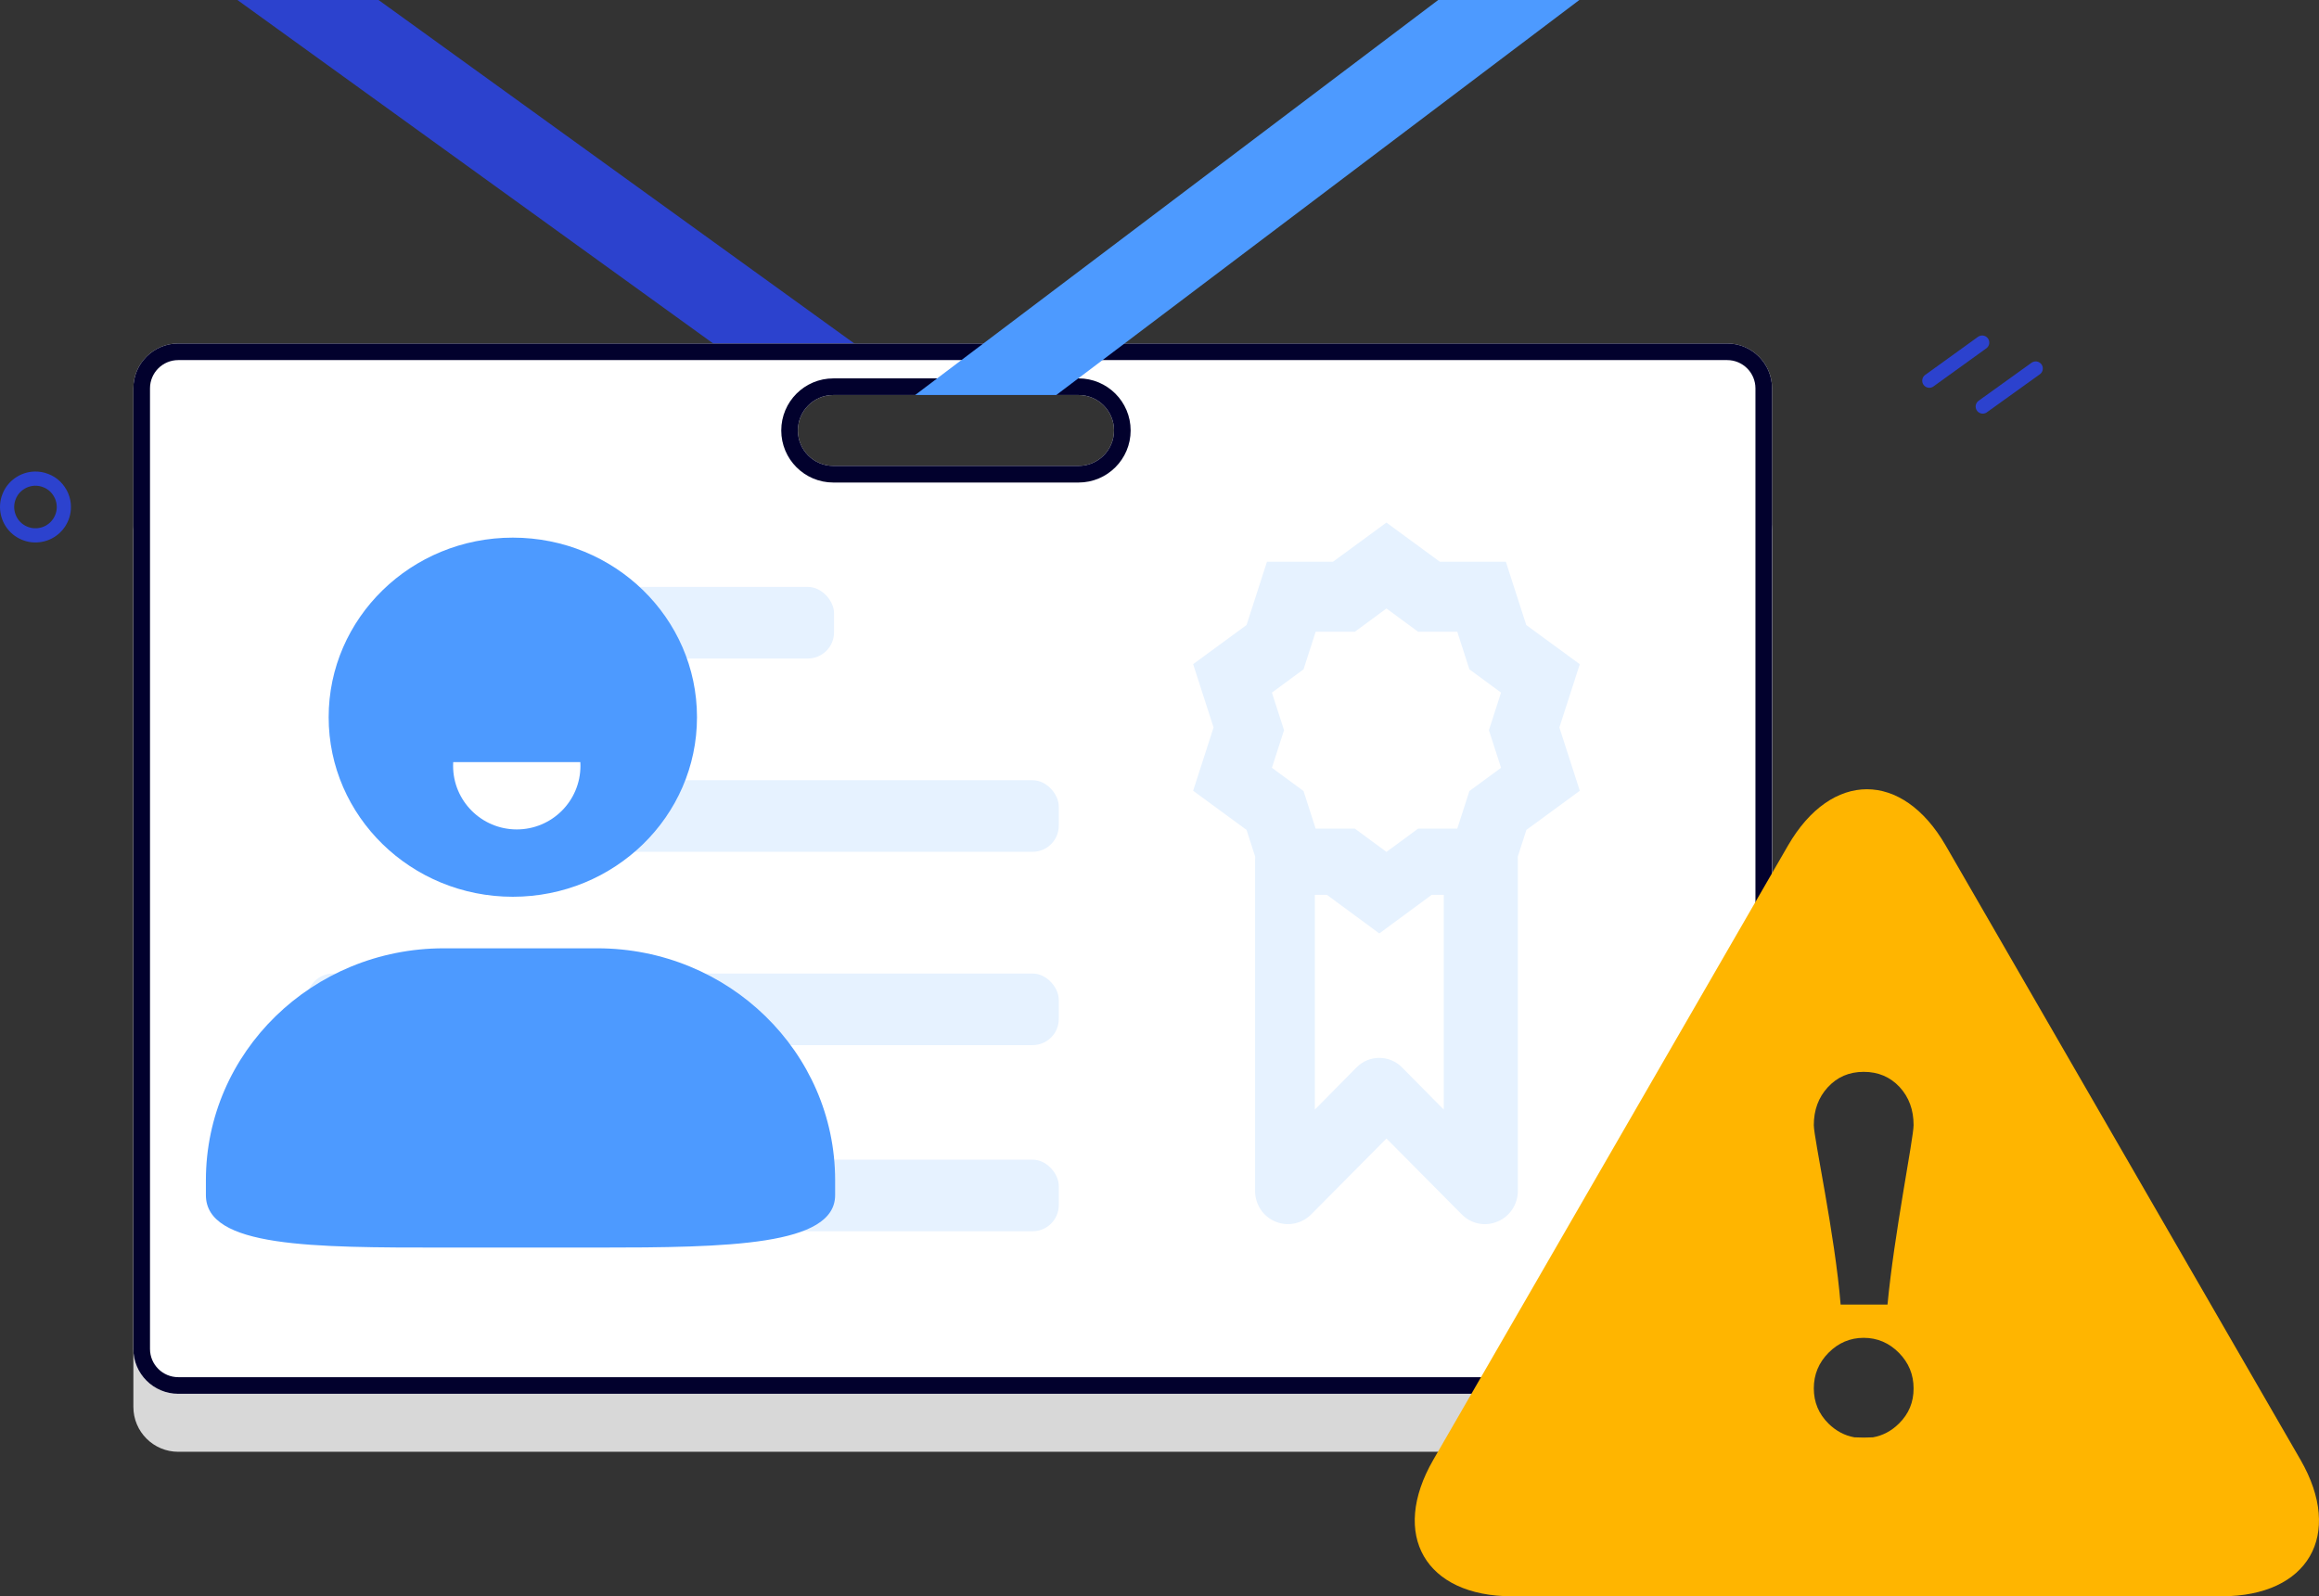 <?xml version="1.0" encoding="UTF-8"?>
<svg width="278.926px" height="192.047px" viewBox="0 0 278.926 192.047" version="1.1" xmlns="http://www.w3.org/2000/svg" xmlns:xlink="http://www.w3.org/1999/xlink">
    <rect x="0" y="0" width="278.926" height="192.047" fill="#333333" stroke="none"/>
    <title>license过期</title>
    <g id="新主题" stroke="none" stroke-width="1" fill="none" fill-rule="evenodd">
        <g id="v2.0插画库" transform="translate(-172.958, -5701)">
            <g id="license过期" transform="translate(173.812, 5701)">
                <polygon id="矩形备份-58" fill="#2C42CE" points="27.701 -1.41014936e-12 44.675 -1.41014936e-12 102.972 42.097 85.998 42.097"></polygon>
                <g id="编组-11备份-3" transform="translate(15.188, 41.322)">
                    <path d="M5.4,17.071 L191.7,17.071 C194.683,17.071 197.1,19.489 197.1,22.471 L197.1,127.941 C197.1,130.923 194.683,133.341 191.7,133.341 L5.4,133.341 C2.418,133.341 3.65231032e-16,130.923 0,127.941 L0,22.471 C-3.65231032e-16,19.489 2.418,17.071 5.4,17.071 Z" id="矩形" fill="#D8D8D8"></path>
                    <path d="M191.7,0 C194.683,1.62334195e-14 197.1,2.418 197.1,5.4 L197.1,120.964 C197.1,123.946 194.683,126.364 191.7,126.364 L5.4,126.364 C2.418,126.364 -1.41112581e-15,123.946 0,120.964 L0,5.4 C-3.65231026e-16,2.418 2.418,-2.11668872e-15 5.4,0 L191.7,0 Z M113.686,6.202 L84.19,6.202 C81.835,6.202 79.927,8.111 79.927,10.466 C79.927,12.821 81.835,14.73 84.19,14.73 L113.686,14.73 C116.041,14.73 117.95,12.821 117.95,10.466 C117.95,8.111 116.041,6.202 113.686,6.202 Z" id="形状结合" fill="#FFFFFF"></path>
                    <path d="M191.7,0 C194.683,0 197.1,2.418 197.1,5.4 L197.1,120.964 C197.1,123.946 194.683,126.364 191.7,126.364 L5.4,126.364 C2.418,126.364 0,123.946 0,120.964 L0,5.4 C0,2.418 2.418,0 5.4,0 L191.7,0 Z M191.7,2 L5.4,2 C3.522,2 2,3.522 2,5.4 L2,120.964 C2,122.842 3.522,124.364 5.4,124.364 L191.7,124.364 C193.578,124.364 195.1,122.842 195.1,120.964 L195.1,5.4 C195.1,3.522 193.578,2 191.7,2 Z M113.686,4.202 C117.145,4.202 119.95,7.006 119.95,10.466 C119.95,13.925 117.145,16.73 113.686,16.73 L84.19,16.73 C80.731,16.73 77.927,13.925 77.927,10.466 C77.927,7.006 80.731,4.202 84.19,4.202 L113.686,4.202 Z M113.686,6.202 L84.19,6.202 C81.835,6.202 79.927,8.111 79.927,10.466 C79.927,12.821 81.835,14.73 84.19,14.73 L113.686,14.73 C116.041,14.73 117.95,12.821 117.95,10.466 C117.95,8.111 116.041,6.202 113.686,6.202 Z" id="形状结合" fill="#02012D" fill-rule="nonzero"></path>
                    <g id="编组-15" transform="translate(20.875, 29.288)" fill="#E6F2FF">
                        <rect id="矩形" x="13.432" y="0" width="49.968" height="8.613" rx="3.15"></rect>
                        <rect id="矩形备份-52" x="13.432" y="23.257" width="77" height="8.613" rx="3.15"></rect>
                        <rect id="矩形备份-53" x="0" y="46.514" width="90.432" height="8.613" rx="3.15"></rect>
                        <rect id="矩形备份-57" x="0" y="68.907" width="90.432" height="8.613" rx="3.15"></rect>
                    </g>
                    <g id="编组-8" transform="translate(195.548, 84.501)"></g>
                </g>
                <path d="M165.901,62.872 L172.325,67.58 L180.266,67.58 L182.723,75.195 L189.147,79.903 L189.163,79.903 L186.705,87.519 L189.163,95.135 L182.739,99.842 L181.696,103.077 C181.705,103.201 181.71,103.326 181.712,103.451 L181.712,143.282 C181.711,144.893 180.748,146.346 179.27,146.962 C177.796,147.593 176.088,147.252 174.964,146.102 L165.909,136.973 L156.854,146.102 C155.724,147.244 154.022,147.586 152.544,146.968 C151.065,146.351 150.103,144.895 150.106,143.282 L150.106,103.451 C150.106,103.324 150.106,103.204 150.122,103.077 L149.078,99.843 L142.655,95.135 L145.112,87.519 L142.655,79.903 L149.078,75.196 L151.536,67.58 L159.477,67.58 L165.901,62.872 Z M158.746,107.657 L157.296,107.657 L157.296,133.495 L162.303,128.422 C163.817,126.889 166.27,126.889 167.784,128.422 L172.799,133.495 L172.799,107.657 L171.349,107.657 L165.047,112.299 L158.746,107.657 Z M165.909,73.207 L162.103,76.004 L157.393,76.004 L155.934,80.528 L152.129,83.325 L153.587,87.848 L152.129,92.372 L155.934,95.169 L157.393,99.692 L162.103,99.692 L165.909,102.49 L169.714,99.692 L174.425,99.692 L175.883,95.169 L179.689,92.372 L178.231,87.848 L179.689,83.325 L175.883,80.528 L174.425,76.004 L169.714,76.004 L165.909,73.207 Z" id="形状结合备份-2" fill="#E6F2FF"></path>
                <path d="M109.22,1.8189894e-12 L126.194,1.8189894e-12 L189.106,47.523 L172.132,47.523 L109.22,1.8189894e-12 Z" id="矩形备份-59" fill="#4D9AFF" transform="translate(149.163, 23.762) scale(-1, 1) translate(-149.163, -23.762) "></path>
                <g id="编组-14备份" transform="translate(231.109, 39.612)" stroke="#2C42CE" stroke-dasharray="0,0" stroke-linecap="round" stroke-linejoin="round" stroke-width="1.707">
                    <g id="编组-7" transform="translate(6.491, 5.454) rotate(114) translate(-6.491, -5.454) translate(2.991, -0.094)">
                        <line x1="6.773" y1="7.152" x2="-4.92540896e-16" y2="11.095" id="路径-8备份" transform="translate(3.386, 9.123) scale(-1, 1) translate(-3.386, -9.123) "></line>
                        <line x1="7" y1="6.51885567e-17" x2="0.227" y2="3.96" id="路径-9备份" transform="translate(3.614, 1.98) scale(-1, 1) translate(-3.614, -1.98) "></line>
                    </g>
                </g>
                <path d="M4.657,57.822 C4.237,57.652 3.777,57.572 3.327,57.582 C2.657,57.602 2.007,57.812 1.457,58.202 C0.907,58.582 0.477,59.122 0.237,59.752 C-0.013,60.372 -0.063,61.062 0.077,61.712 C0.217,62.372 0.547,62.972 1.027,63.442 C1.507,63.912 2.117,64.222 2.777,64.352 C3.437,64.472 4.117,64.402 4.737,64.142 C5.357,63.882 5.887,63.442 6.257,62.882 C6.627,62.322 6.827,61.672 6.827,61.002 C6.827,60.542 6.737,60.092 6.557,59.672 C6.377,59.252 6.117,58.872 5.797,58.552 C5.467,58.232 5.087,57.982 4.657,57.822 Z" id="路径备份-49" stroke="#2C42CE" stroke-width="1.707" stroke-linecap="round" stroke-linejoin="round" stroke-dasharray="0,0"></path>
                <path d="M275.849,175.629 L233.173,101.728 C227.961,92.694 219.428,92.694 214.203,101.728 L171.54,175.629 C166.315,184.674 170.588,192.047 181.013,192.047 L266.364,192.047 C276.789,192.047 281.061,184.674 275.849,175.629 Z M227.54,171.274 C226.631,172.172 225.586,172.716 224.423,172.923 C224.052,172.943 223.69,172.953 223.309,172.953 C222.928,172.953 222.566,172.943 222.195,172.923 C221.022,172.716 219.987,172.163 219.078,171.274 C217.895,170.098 217.309,168.696 217.309,167.027 C217.309,165.377 217.895,163.945 219.078,162.75 C220.26,161.555 221.677,160.953 223.309,160.953 C224.941,160.953 226.358,161.555 227.54,162.75 C228.723,163.945 229.309,165.377 229.309,167.027 C229.319,168.686 228.732,170.108 227.54,171.274 Z M226.172,156.953 L220.534,156.953 C219.85,148.524 217.309,136.937 217.309,135.358 C217.309,133.552 217.866,132.032 218.99,130.808 C220.123,129.574 221.55,128.953 223.309,128.953 C225.058,128.953 226.495,129.565 227.628,130.779 C228.752,132.002 229.309,133.522 229.309,135.358 C229.309,136.937 226.964,148.524 226.172,156.953 L226.172,156.953 Z" id="形状备份-4" fill="#FFB500"></path>
                <g id="编组-24" transform="translate(23.911, 64.682)">
                    <path d="M36.915,0 C24.692,0 14.766,9.669 14.766,21.603 C14.766,33.536 24.688,43.206 36.915,43.206 C49.146,43.206 59.068,33.536 59.068,21.603 C59.068,9.669 49.155,0 36.915,0 Z" id="路径" fill="#4D9AFF"></path>
                    <path d="M28.616,49.408 C12.813,49.408 0,61.903 0,77.311 L0,79.104 C0,85.407 12.813,85.412 28.616,85.412 L47.076,85.412 C62.875,85.412 75.683,85.178 75.683,79.104 L75.683,77.311 C75.683,61.903 62.875,49.408 47.076,49.408 L28.616,49.408 L28.616,49.408 Z" id="路径" fill="#4D9AFF"></path>
                    <path d="M45.036,27.004 C45.045,27.153 45.05,27.303 45.05,27.454 C45.05,31.68 41.621,35.105 37.391,35.105 C33.161,35.105 29.733,31.68 29.733,27.454 C29.733,27.303 29.737,27.153 29.746,27.004 L45.036,27.004 Z" id="路径" fill="#FFFFFF"></path>
                </g>
            </g>
        </g>
    </g>
</svg>